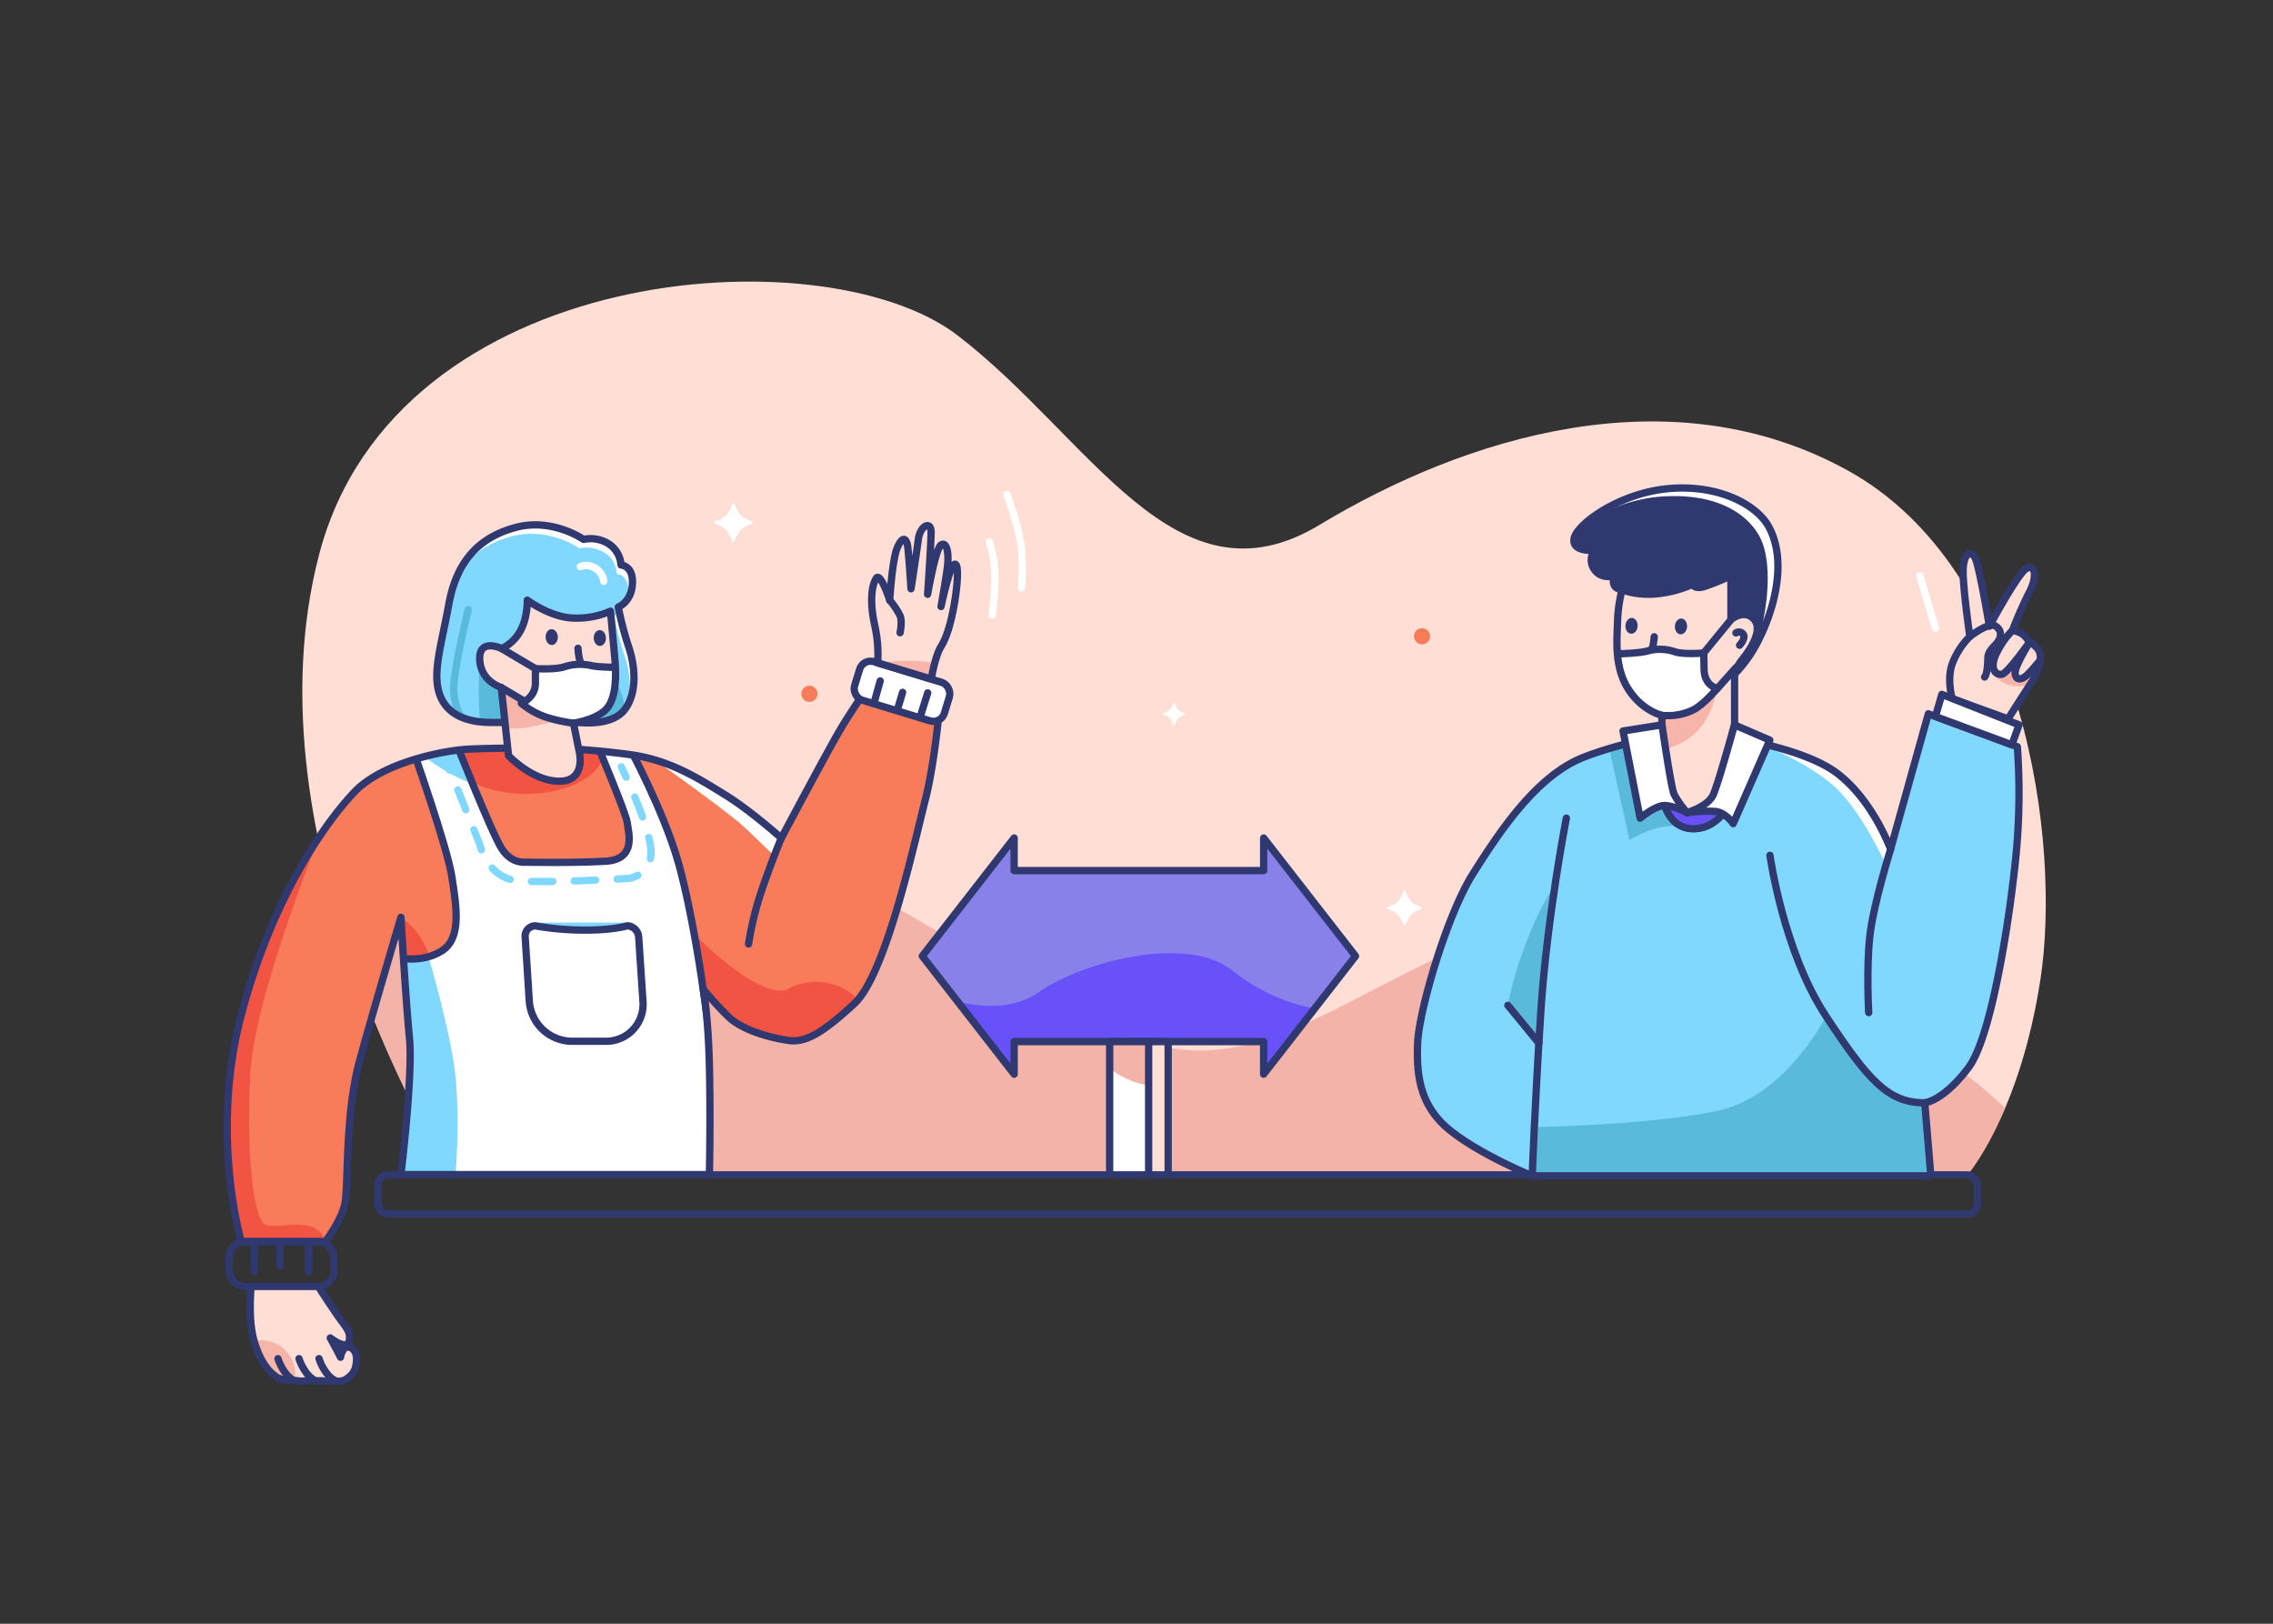 <svg id="Covid_Medical_Illustration" data-name="Covid Medical Illustration" xmlns="http://www.w3.org/2000/svg" xmlns:xlink="http://www.w3.org/1999/xlink" viewBox="0 0 700 500"><rect x="0" y="0" width="700" height="500" fill="#333333" stroke="none"/><defs><style>.cls-1,.cls-5{fill:#feded5;}.cls-11,.cls-2{fill:#f87b5a;}.cls-2,.cls-3,.cls-34,.cls-4,.cls-5,.cls-6,.cls-7{stroke:#303870;}.cls-16,.cls-17,.cls-2,.cls-26,.cls-27,.cls-3,.cls-34,.cls-4,.cls-5,.cls-6,.cls-7{stroke-linecap:round;stroke-linejoin:round;stroke-width:2.25px;}.cls-14,.cls-3{fill:#fff;}.cls-4,.cls-8{fill:#80d8ff;}.cls-35,.cls-6{fill:#8981ea;}.cls-16,.cls-17,.cls-26,.cls-27,.cls-7{fill:none;}.cls-9{clip-path:url(#clip-path);}.cls-10{fill:#f4b3a8;}.cls-12{clip-path:url(#clip-path-2);}.cls-13{fill:#f25444;}.cls-15{clip-path:url(#clip-path-3);}.cls-16,.cls-17{stroke:#80d8ff;}.cls-17{stroke-dasharray:6.6 6.6;}.cls-18{clip-path:url(#clip-path-4);}.cls-19{clip-path:url(#clip-path-5);}.cls-20{clip-path:url(#clip-path-6);}.cls-21{fill:#f7b5a9;}.cls-22{clip-path:url(#clip-path-7);}.cls-23{clip-path:url(#clip-path-8);}.cls-24{clip-path:url(#clip-path-9);}.cls-25{fill:#5abadb;}.cls-26{stroke:#fff;}.cls-27{stroke:#5abadb;}.cls-28{clip-path:url(#clip-path-10);}.cls-29{fill:#303870;}.cls-30{clip-path:url(#clip-path-11);}.cls-31{clip-path:url(#clip-path-12);}.cls-32{clip-path:url(#clip-path-13);}.cls-33{clip-path:url(#clip-path-14);}.cls-34,.cls-37{fill:#6851f9;}.cls-36{clip-path:url(#clip-path-15);}.cls-38{clip-path:url(#clip-path-16);}</style><clipPath id="clip-path"><path class="cls-1" d="M138.88,361.78S74.68,260.33,98.34,170.52s155.39-98.81,196.51-67.28,67,85.23,111.51,58.39,107.93-47,162.74-16.72,65.67,114.88,59.3,156.55-22.51,60.32-22.51,60.32Z"/></clipPath><clipPath id="clip-path-2"><path class="cls-2" d="M168.67,230.29a237.17,237.17,0,0,1,26.6,2.26c11.56,1.87,19.79,7.11,28.22,12.32,7.72,4.77,17.13,13.2,17.13,13.2s12.76-24,17.27-31.91,12.38-18.77,12.38-18.77l19.53,5.31s-1.51,20.6-4.88,33.74-12.07,53.62-21.83,62.63-15,12.07-20.22,11.32-14.27-3-18.77-7.51a110.89,110.89,0,0,1-7.51-8.25s1.5,7.5,1.88,23.65,0,33.41,0,33.41h-95s3.75-30.79,2.63-42.05-2.63-37.16-2.63-37.16-8.26,27.78-12.77,44.29-3.37,38.67-4.5,43.93-6,11.64-6,11.64H74.31s-9.76-33,0-69.83,26.28-59.69,34.91-68.7,27.41-12.77,35.29-13.14S168.67,230.29,168.67,230.29Z"/></clipPath><clipPath id="clip-path-3"><path class="cls-3" d="M126.77,229.73s11,31,12.39,40.26,3.1,18.87-3.1,22.81-13.79,2.06-13.79,2.06L120,364.6l105,.56-8.45-60.53s-3.1-22.81-7.6-38.86-15.49-36.32-15.49-36.32l-9.85-.85s9.29,22,9.57,24.78,3.1,11.26-6.76,11.83-24.77.28-24.77.28-3.95.56-7-3.94-14.93-34.64-14.93-34.64Z"/></clipPath><clipPath id="clip-path-4"><rect class="cls-3" x="263.33" y="206.67" width="28.91" height="12.39" rx="3.53" transform="translate(74.27 -71.84) rotate(16.98)"/></clipPath><clipPath id="clip-path-5"><rect class="cls-7" x="70.59" y="382.34" width="32.25" height="13.8" rx="4.84"/></clipPath><clipPath id="clip-path-6"><path class="cls-5" d="M270.3,204.11a41.31,41.31,0,0,0-1-11.92c-1.51-7.13-.82-12,.53-14.08s4.16,6.71,4.16,6.71.75-12.15,2.25-15.91,3-3.75,3.38,0,.94,12.39.94,12.39,1.69-10.89,2.25-15.2,3.94-5.82,3.94-2.25S285.67,183,285.67,183s2.44-14.07,4.13-15.19,2.62,2.25,1.87,7.51-1.87,11.45-1.87,11.45,2.62-12.39,4.13-13,.93,6.57,0,12-2.26,10.32-4.13,13.32-3,10-3,10Z"/></clipPath><clipPath id="clip-path-7"><path class="cls-5" d="M77.36,396.13s-1.13,10.28,1,17.18,4.93,9.43,6.76,10.7,6.2,1.12,6.2,1.12a9.31,9.31,0,0,0,3.23,0c2.12-.29,2.82.12,2.82.12a13.43,13.43,0,0,1,2.67,0,15.22,15.22,0,0,0,2.82,0s2.53.44,3.94-.69,2.82-2,3-5.77-2.68-4.51-3.66-3.66a5.36,5.36,0,0,0-1.27,2.81s-.84-1.69-2-3.8L101.71,412s5.07,3.94,5.78,1-1-4.23-3.81-8.31S98,396.13,98,396.13Z"/></clipPath><clipPath id="clip-path-8"><path class="cls-3" d="M190.41,186.93s4.08-1.55,4.36-7.18-3.52-5.77-3.52-5.77a8.37,8.37,0,0,0-4.22-6.76,10.43,10.43,0,0,0-7.32-1.12s-9.58-6.76-21-3.66S140.57,173,138.18,186.23s-5.49,22.1-2.26,28.86,11.38,7.38,15.46,7.38h27s9.6,1.21,13.68-3.58,3.81-12.95,1.55-19.71A97.48,97.48,0,0,1,190.41,186.93Z"/></clipPath><clipPath id="clip-path-9"><path class="cls-8" d="M189.14,189.68s4.08-1.55,4.36-7.18-3.52-5.77-3.52-5.77-.14-4.65-4.22-6.76a10.43,10.43,0,0,0-7.32-1.12s-9.57-6.76-21-3.66S139.3,175.74,136.91,189s-5.49,22.1-2.25,28.86,12.53,9.29,16.61,9.29h27s8.44-.71,12.53-5.49,3.8-12.95,1.55-19.71A96.61,96.61,0,0,1,189.14,189.68Z"/></clipPath><clipPath id="clip-path-10"><path class="cls-5" d="M162.39,184.82s7,5.21,13.94,5.49A26,26,0,0,0,188,188.2s1,10.42,1.41,15.49.28,12-3.1,15.06-9.71,3.94-9.71,3.94l1.83,9s2.11,8.87-6.2,8.87-15.62-7.88-15.62-7.88l-2.25-21s-6.34-1.83-6.62-8.59,6.76-3.38,6.76-3.38a12.72,12.72,0,0,0,5.77-5.49C162.53,190.17,162.39,184.82,162.39,184.82Z"/></clipPath><clipPath id="clip-path-11"><path class="cls-3" d="M499.56,181.54s-2.4,0-2.68-2.11,1.34-2.39,1.34-2.39-4.72,1.83-7.11-1.55a4.83,4.83,0,0,1,0-6.05s-7.18.7-6.33-3.66,13.93-14.08,29.42-15.35,27,5.22,30.55,11.83c5.75,10.66,1.64,25.63-3.57,35.62a41.48,41.48,0,0,1-7,9.71H505.47Z"/></clipPath><clipPath id="clip-path-12"><path class="cls-4" d="M522.55,226c-6.19,0-20.08,1.5-34.72,7.13s-26.1,23.09-34.17,35.85S437,311.06,436.58,321.2s.75,19.52,10.14,27,25.15,13.89,25.15,13.89H594.63l-1.88-22.53s5.64-.37,13.52-10.88,13.89-54.44,15-70.21a201,201,0,0,0,0-28.53l-27.41-10.13-11.64,41.67s-5.25-14.64-16.09-23.09c-7.89-6.15-22.2-9.2-29.33-10.7A90.84,90.84,0,0,0,522.55,226Z"/></clipPath><clipPath id="clip-path-13"><path class="cls-5" d="M499.56,181.54s3.24,1.69,9.57,1.41a36.42,36.42,0,0,0,12.11-3s.56,1.55,3.52.71a77,77,0,0,0,8.3-3.38v13.51s4.23-3.51,7.18,0-1.83,10-3.66,12.25a13,13,0,0,0-2.39,4.51v36.32s-3.8,11.26-12.67,11.26-9.71-11-9.71-11V220.26s-6.06-1.27-10.42-8.17-3.38-15.48-3.24-20.83A42.83,42.83,0,0,1,499.56,181.54Z"/></clipPath><clipPath id="clip-path-14"><path class="cls-5" d="M601.2,215.14s-1.69-5.82,0-10.7a23.92,23.92,0,0,1,5.44-8.44s-2.25-15.58-2.06-20.65,2.25-5.82,3.57-3.76,4.5,21.24,4.5,21.24,8.64-16,11.26-17.67,3.83,1.86,1,7.3a126.41,126.41,0,0,0-5.14,11.66,7.68,7.68,0,0,1,2.82,1,5.9,5.9,0,0,1,2,2.08c.31.54,1,.74,1.44,1.12a10.89,10.89,0,0,1,1.49,1.45c2,2.44.1,7.32-2,10.51s-7.13,11.08-7.13,11.08Z"/></clipPath><clipPath id="clip-path-15"><polygon class="cls-6" points="417.45 294.41 389.16 258.05 389.16 268.08 312.32 268.08 312.32 258.05 284.03 294.41 312.32 330.77 312.32 320.74 389.16 320.74 389.16 330.77 417.45 294.41"/></clipPath><clipPath id="clip-path-16"><rect class="cls-3" x="341.73" y="320.74" width="12.01" height="41.04"/></clipPath></defs><g id="Keep_distance" data-name="Keep distance"><path class="cls-1" d="M138.88,361.78S74.68,260.33,98.34,170.52s155.39-98.81,196.51-67.28,67,85.23,111.51,58.39,107.93-47,162.74-16.72,65.67,114.88,59.3,156.55-22.51,60.32-22.51,60.32Z"/><g class="cls-9"><path class="cls-10" d="M70.59,295.78S160.81,236.1,223.91,256,331.11,323.75,370,323.51,448.49,277.32,498,283.94,637,335.46,640.34,381,630,435.88,630,435.88H70.59Z"/></g><path class="cls-11" d="M168.67,230.29a237.17,237.17,0,0,1,26.6,2.26c11.56,1.87,19.79,7.11,28.22,12.32,7.72,4.77,17.13,13.2,17.13,13.2s12.76-24,17.27-31.91,12.38-18.77,12.38-18.77l19.53,5.31s-1.51,20.6-4.88,33.74-12.07,53.62-21.83,62.63-15,12.07-20.22,11.32-14.27-3-18.77-7.51a110.89,110.89,0,0,1-7.51-8.25s1.5,7.5,1.88,23.65,0,33.41,0,33.41h-95s3.75-30.79,2.63-42.05-2.63-37.16-2.63-37.16-8.26,27.78-12.77,44.29-3.37,38.67-4.5,43.93-6,11.64-6,11.64H74.31s-9.76-33,0-69.83,26.28-59.69,34.91-68.7,27.41-12.77,35.29-13.14S168.67,230.29,168.67,230.29Z"/><g class="cls-12"><path class="cls-13" d="M214,287.81s19,19.56,28.16,17,3,21,3,21L219.59,315.1Z"/><path class="cls-14" d="M198.29,231.63s25.62,18,31.25,23.37,8.9,8.52,8.9,8.52l4.39-9.6S207.58,233.89,198.29,231.63Z"/><path class="cls-13" d="M123.49,282.48a22.45,22.45,0,0,1,9.48,15.6c1.4,10.7-11.59,24.25-11.59,24.25Z"/><ellipse class="cls-13" cx="161.96" cy="231.16" rx="24.05" ry="13.32"/><path class="cls-14" d="M126.77,229.73s11,31,12.39,40.26,3.1,18.87-3.1,22.81-13.79,2.06-13.79,2.06L120,364.6l105,.56-8.45-60.53s-3.1-22.81-7.6-38.86-15.49-36.32-15.49-36.32l-9.85-.85s9.29,22,9.57,24.78,3.1,11.26-6.76,11.83-24.77.28-24.77.28-3.95.56-7-3.94-14.93-34.64-14.93-34.64Z"/><g class="cls-15"><path class="cls-8" d="M131,291.32s6,19.53,8.63,35.29.38,39.05.38,39.05H116.36s5.26-50.8,5.58-60.8,0-12.41,0-12.41Z"/><path class="cls-8" d="M126.77,229.73s11.56,10.83,23.37,12.79-2.4-15.82-2.4-15.82l-21,3"/></g><path class="cls-7" d="M126.77,229.73s11,31,12.39,40.26,3.1,18.87-3.1,22.81-13.79,2.06-13.79,2.06L120,364.6l105,.56-8.45-60.53s-3.1-22.81-7.6-38.86-15.49-36.32-15.49-36.32l-9.85-.85s9.29,22,9.57,24.78,3.1,11.26-6.76,11.83-24.77.28-24.77.28-3.95.56-7-3.94-14.93-34.64-14.93-34.64Z"/><path class="cls-7" d="M240.62,258.07s-3.28,7.75-6.57,17.7a99.06,99.06,0,0,0-3.52,14.9"/><ellipse class="cls-13" cx="251.31" cy="318.49" rx="17.18" ry="16.19"/><path class="cls-13" d="M100.59,251.93s-22.28,54-23.53,78.81,1,43.93,4.38,46.18,16.14-3.54,18.77,5.42-29.62,4.84-29.62,4.84-16.74-30-6-68.26S100.59,251.93,100.59,251.93Z"/><rect class="cls-8" x="163.69" y="284.08" width="31.23" height="17.95"/><path class="cls-3" d="M186.61,320.64H176a13.27,13.27,0,0,1-13-12.38l-1.27-19.73a3.15,3.15,0,0,1,3.16-3.43,87.25,87.25,0,0,0,15.77,1.3c8.27,0,12.44-1.3,12.44-1.3a3.67,3.67,0,0,1,3.59,3.43L198,308.26A11.37,11.37,0,0,1,186.61,320.64Z"/><line class="cls-16" x1="137.19" y1="233.89" x2="138.5" y2="237.13"/><path class="cls-17" d="M141,243.26l6.77,16.81s2.12,10.7,12.54,11.26,33.5-.84,33.5-.84,7.7-1.22,6.57-9.67c-.67-5.09-3.81-13-6.19-18.5"/><path class="cls-16" d="M192.82,239.31c-.88-1.95-1.48-3.17-1.48-3.17"/></g><path class="cls-7" d="M168.67,230.29a237.17,237.17,0,0,1,26.6,2.26c11.56,1.87,19.79,7.11,28.22,12.32,7.72,4.77,17.13,13.2,17.13,13.2s12.76-24,17.27-31.91,12.38-18.77,12.38-18.77l19.53,5.31s-1.51,20.6-4.88,33.74-12.07,53.62-21.83,62.63-15,12.07-20.22,11.32-14.27-3-18.77-7.51a110.89,110.89,0,0,1-7.51-8.25s1.5,7.5,1.88,23.65,0,33.41,0,33.41h-95s3.75-30.79,2.63-42.05-2.63-37.16-2.63-37.16-8.26,27.78-12.77,44.29-3.37,38.67-4.5,43.93-6,11.64-6,11.64H74.31s-9.76-33,0-69.83,26.28-59.69,34.91-68.7,27.41-12.77,35.29-13.14S168.67,230.29,168.67,230.29Z"/><rect class="cls-14" x="263.33" y="206.67" width="28.91" height="12.39" rx="3.53" transform="translate(74.27 -71.84) rotate(16.98)"/><g class="cls-18"><line class="cls-3" x1="271.07" y1="209.67" x2="269.11" y2="216.69"/><line class="cls-3" x1="277.97" y1="213.19" x2="276.26" y2="218.88"/><line class="cls-3" x1="285.7" y1="213.36" x2="283.29" y2="221.03"/></g><rect class="cls-7" x="263.33" y="206.67" width="28.91" height="12.39" rx="3.53" transform="translate(74.27 -71.84) rotate(16.98)"/><g class="cls-19"><line class="cls-7" x1="78.34" y1="382.34" x2="78.34" y2="391.56"/><line class="cls-7" x1="95.09" y1="382.34" x2="95.09" y2="391.56"/><line class="cls-7" x1="86.22" y1="382.34" x2="86.22" y2="389.87"/></g><rect class="cls-7" x="70.59" y="382.34" width="32.25" height="13.8" rx="4.84"/><path class="cls-1" d="M270.3,204.11a41.31,41.31,0,0,0-1-11.92c-1.51-7.13-.82-12,.53-14.08s4.16,6.71,4.16,6.71.75-12.15,2.25-15.91,3-3.75,3.38,0,.94,12.39.94,12.39,1.69-10.89,2.25-15.2,3.94-5.82,3.94-2.25S285.67,183,285.67,183s2.44-14.07,4.13-15.19,2.62,2.25,1.87,7.51-1.87,11.45-1.87,11.45,2.62-12.39,4.13-13,.93,6.57,0,12-2.26,10.32-4.13,13.32-3,10-3,10Z"/><g class="cls-20"><path class="cls-5" d="M274,184.82a24.38,24.38,0,0,1,3.19,4.77c.75,1.87,0,5.25,0,5.25"/><path class="cls-21" d="M270.3,204.11s12-1.76,18.56.49-1.5,10.33-1.5,10.33l-18.87-5.79,1.81-5"/></g><path class="cls-7" d="M270.3,204.11a41.31,41.31,0,0,0-1-11.92c-1.51-7.13-.82-12,.53-14.08s4.16,6.71,4.16,6.71.75-12.15,2.25-15.91,3-3.75,3.38,0,.94,12.39.94,12.39,1.69-10.89,2.25-15.2,3.94-5.82,3.94-2.25S285.67,183,285.67,183s2.44-14.07,4.13-15.19,2.62,2.25,1.87,7.51-1.87,11.45-1.87,11.45,2.62-12.39,4.13-13,.93,6.57,0,12-2.26,10.32-4.13,13.32-3,10-3,10Z"/><path class="cls-1" d="M77.36,396.13s-1.13,10.28,1,17.18,4.93,9.43,6.76,10.7,6.2,1.12,6.2,1.12a9.31,9.31,0,0,0,3.23,0c2.12-.29,2.82.12,2.82.12a13.43,13.43,0,0,1,2.67,0,15.22,15.22,0,0,0,2.82,0s2.53.44,3.94-.69,2.82-2,3-5.77-2.68-4.51-3.66-3.66a5.36,5.36,0,0,0-1.27,2.81s-.84-1.69-2-3.8L101.71,412s5.07,3.94,5.78,1-1-4.23-3.81-8.31S98,396.13,98,396.13Z"/><g class="cls-22"><circle class="cls-21" cx="80.44" cy="423.15" r="10.47"/><path class="cls-7" d="M85.6,418.37s1.69,5.59,5.58,7"/><path class="cls-7" d="M92.08,418.37s1.69,5.59,5.58,7"/><path class="cls-7" d="M98.24,418.37s1.69,5.59,5.57,7"/></g><path class="cls-7" d="M77.36,396.13s-1.13,10.28,1,17.18,4.93,9.43,6.76,10.7,6.2,1.12,6.2,1.12a9.31,9.31,0,0,0,3.23,0c2.12-.29,2.82.12,2.82.12a13.43,13.43,0,0,1,2.67,0,15.22,15.22,0,0,0,2.82,0s2.53.44,3.94-.69,2.82-2,3-5.77-2.68-4.51-3.66-3.66a5.36,5.36,0,0,0-1.27,2.81s-.84-1.69-2-3.8L101.71,412s5.07,3.94,5.78,1-1-4.23-3.81-8.31S98,396.13,98,396.13Z"/><path class="cls-14" d="M190.41,186.93s4.08-1.55,4.36-7.18-3.52-5.77-3.52-5.77a8.37,8.37,0,0,0-4.22-6.76,10.43,10.43,0,0,0-7.32-1.12s-9.58-6.76-21-3.66S140.57,173,138.18,186.23s-5.49,22.1-2.26,28.86,11.38,7.38,15.46,7.38h27s9.6,1.21,13.68-3.58,3.81-12.95,1.55-19.71A97.48,97.48,0,0,1,190.41,186.93Z"/><g class="cls-23"><path class="cls-7" d="M190.41,186.93a20.05,20.05,0,0,1-5.54,2.4"/><path class="cls-8" d="M189.14,189.68s4.08-1.55,4.36-7.18-3.52-5.77-3.52-5.77-.14-4.65-4.22-6.76a10.43,10.43,0,0,0-7.32-1.12s-9.57-6.76-21-3.66S139.3,175.74,136.91,189s-5.49,22.1-2.25,28.86,12.53,9.29,16.61,9.29h27s8.44-.71,12.53-5.49,3.8-12.95,1.55-19.71A96.61,96.61,0,0,1,189.14,189.68Z"/><g class="cls-24"><path class="cls-8" d="M189.14,189.68a19.92,19.92,0,0,1-5.53,2.4"/></g><path class="cls-25" d="M147.75,203.12s-1.41,21,1.83,25,32.83,3.07,38,.83,7-13.5,1.12-19.83-33.79-8.17-41-6"/><path class="cls-26" d="M178.72,174.48a5.1,5.1,0,0,1,4.93.7C186,177,185.9,179,185.9,179"/><path class="cls-27" d="M144.23,187.71s-4.79,19.28-4.51,25a18,18,0,0,0,3.1,9.36"/></g><path class="cls-7" d="M190.41,186.93s4.08-1.55,4.36-7.18-3.52-5.77-3.52-5.77a8.37,8.37,0,0,0-4.22-6.76,10.43,10.43,0,0,0-7.32-1.12s-9.58-6.76-21-3.66S140.57,173,138.18,186.23s-5.49,22.1-2.26,28.86,11.38,7.38,15.46,7.38h27s9.6,1.21,13.68-3.58,3.81-12.95,1.55-19.71A97.48,97.48,0,0,1,190.41,186.93Z"/><path class="cls-1" d="M162.39,184.82s7,5.21,13.94,5.49A26,26,0,0,0,188,188.2s1,10.42,1.41,15.49.28,12-3.1,15.06-9.71,3.94-9.71,3.94l1.83,9s2.11,8.87-6.2,8.87-15.62-7.88-15.62-7.88l-2.25-21s-6.34-1.83-6.62-8.59,6.76-3.38,6.76-3.38a12.72,12.72,0,0,0,5.77-5.49C162.53,190.17,162.39,184.82,162.39,184.82Z"/><g class="cls-28"><path class="cls-7" d="M178,199.62s.19,4.84,1.72,5.7,1.71,3.33,0,3.92"/><ellipse class="cls-29" cx="184.72" cy="196.47" rx="1.88" ry="2.44" transform="translate(-6.21 6.03) rotate(-1.84)"/><ellipse class="cls-29" cx="169.91" cy="196.18" rx="1.88" ry="2.44" transform="translate(-6.21 5.56) rotate(-1.84)"/><path class="cls-21" d="M152.68,223.61a24.8,24.8,0,0,0,11.12.14c6.61-1.27,8.44-2.39,8.44-2.39L152.56,210.9Z"/><path class="cls-3" d="M164.9,205.89s6.08.38,8.89-.56a15.71,15.71,0,0,1,8.26-.38c2.25.57,9.2.57,9.2.57s1.79,6.36-1.66,11.82-13,5.35-13,5.35a47.62,47.62,0,0,1-8.45-1.86,24,24,0,0,1-7.6-4.27s4.34-1.66,4.34-6.16Z"/><line class="cls-7" x1="154.51" y1="199.74" x2="164.9" y2="205.89"/><line class="cls-7" x1="154.37" y1="211.71" x2="161.03" y2="215.65"/></g><path class="cls-7" d="M162.39,184.82s7,5.21,13.94,5.49A26,26,0,0,0,188,188.2s1,10.42,1.41,15.49.28,12-3.1,15.06-9.71,3.94-9.71,3.94l1.83,9s2.11,8.87-6.2,8.87-15.62-7.88-15.62-7.88l-2.25-21s-6.34-1.83-6.62-8.59,6.76-3.38,6.76-3.38a12.72,12.72,0,0,0,5.77-5.49C162.53,190.17,162.39,184.82,162.39,184.82Z"/><path class="cls-26" d="M304.72,166.9a38.7,38.7,0,0,1,1.69,12c-.28,6-.83,10.5-.83,10.5"/><path class="cls-26" d="M310.07,152.27s3.94,10.42,4.5,16.89a68.18,68.18,0,0,1,0,11.83"/><rect class="cls-7" x="116.36" y="361.78" width="492.56" height="12.01" rx="3.03"/><path class="cls-14" d="M499.56,181.54s-2.4,0-2.68-2.11,1.34-2.39,1.34-2.39-4.72,1.83-7.11-1.55a4.83,4.83,0,0,1,0-6.05s-7.18.7-6.33-3.66,13.93-14.08,29.42-15.35,27,5.22,30.55,11.83c5.75,10.66,1.64,25.63-3.57,35.62a41.48,41.48,0,0,1-7,9.71H505.47Z"/><g class="cls-30"><path class="cls-29" d="M496.43,184.08s-2.39,0-2.68-2.11,1.34-2.4,1.34-2.4S490.38,181.4,488,178a4.83,4.83,0,0,1,0-6.05s-7.18.7-6.33-3.66,13.93-14.08,29.42-15.34,25.93,3.89,30.55,11.82c5.91,10.15.84,32.24-1.69,35.76s-7.46,9.57-7.46,9.57H502.34Z"/></g><path class="cls-7" d="M499.56,181.54s-2.4,0-2.68-2.11,1.34-2.39,1.34-2.39-4.72,1.83-7.11-1.55a4.83,4.83,0,0,1,0-6.05s-7.18.7-6.33-3.66,13.93-14.08,29.42-15.35,27,5.22,30.55,11.83c5.75,10.66,1.64,25.63-3.57,35.62a41.48,41.48,0,0,1-7,9.71H505.47Z"/><path class="cls-8" d="M522.55,226c-6.19,0-20.08,1.5-34.72,7.13s-26.1,23.09-34.17,35.85S437,311.06,436.58,321.2s.75,19.52,10.14,27,25.15,13.89,25.15,13.89H594.63l-1.88-22.53s5.64-.37,13.52-10.88,13.89-54.44,15-70.21a201,201,0,0,0,0-28.53l-27.41-10.13-11.64,41.67s-5.25-14.64-16.09-23.09c-7.89-6.15-22.2-9.2-29.33-10.7A90.84,90.84,0,0,0,522.55,226Z"/><g class="cls-31"><path class="cls-25" d="M473.92,321.21s-1.3,19.88.58-9.4,4.39-39.25,4.39-39.25-5.89,7.48-11.81,26c-1.44,4.49-2.72,11-2.72,11Z"/><path class="cls-25" d="M562.35,312.94S550,337.5,529.15,342s-56.9,5.07-56.9,5.07l-1.13,20.72H594.63l-1.88-28.2s-9,.73-17.37-8.79A168.75,168.75,0,0,1,562.35,312.94Z"/><path class="cls-14" d="M541.18,228.67s15.11,5.64,23.87,13.61c8.29,7.55,15.6,23.7,15.6,23.7L584,255.17s-9.56-18.75-16-22.13S541.18,228.67,541.18,228.67Z"/><path class="cls-7" d="M482.38,251.93s-6,30.6-7.88,59.88-2.63,50.31-2.63,50.31"/><path class="cls-7" d="M582.24,261.51s-5.25,16.76-6.38,26.58-.37,23.72-.37,23.72"/><line class="cls-7" x1="464.36" y1="309.56" x2="473.92" y2="321.21"/><path class="cls-7" d="M545.08,263.38s4.13,29.66,17.27,49.56,19.14,26.65,30.4,26.65"/><path class="cls-25" d="M495.33,229.34l6.48,29.32a39.4,39.4,0,0,1,7.9-3.49,18.55,18.55,0,0,1,9.86-.2l-7.76-31.76Z"/></g><path class="cls-7" d="M522.55,226c-6.19,0-20.08,1.5-34.72,7.13s-26.1,23.09-34.17,35.85S437,311.06,436.58,321.2s.75,19.52,10.14,27,25.15,13.89,25.15,13.89H594.63l-1.88-22.53s5.64-.37,13.52-10.88,13.89-54.44,15-70.21a201,201,0,0,0,0-28.53l-27.41-10.13-11.64,41.67s-5.25-14.64-16.09-23.09c-7.89-6.15-22.2-9.2-29.33-10.7A90.84,90.84,0,0,0,522.55,226Z"/><path class="cls-1" d="M499.56,181.54s3.24,1.69,9.57,1.41a36.42,36.42,0,0,0,12.11-3s.56,1.55,3.52.71a77,77,0,0,0,8.3-3.38v13.51s4.23-3.51,7.18,0-1.83,10-3.66,12.25a13,13,0,0,0-2.39,4.51v36.32s-3.8,11.26-12.67,11.26-9.71-11-9.71-11V220.26s-6.06-1.27-10.42-8.17-3.38-15.48-3.24-20.83A42.83,42.83,0,0,1,499.56,181.54Z"/><g class="cls-32"><path class="cls-21" d="M511.81,220.26a15.29,15.29,0,0,0,8.58-1.58,36.42,36.42,0,0,0,8.17-6.19s-.71,9.09-8.17,14.64c-5.73,4.26-13.23,4.64-13.23,4.64l4.65-11.51"/><path class="cls-7" d="M509.45,196.08s-.34,4.83-1.9,5.64-1.82,3.28-.08,3.93"/><ellipse class="cls-29" cx="502.45" cy="192.72" rx="2.44" ry="1.88" transform="translate(277.88 681.76) rotate(-86.32)"/><ellipse class="cls-29" cx="517.69" cy="192.9" rx="2.44" ry="1.88" transform="translate(291.95 697.14) rotate(-86.32)"/><path class="cls-3" d="M524.69,201.07s-6.13.59-9-.4a14.19,14.19,0,0,0-8.36-.2c-2.25.69-9.27.88-9.27.88s-1.62,7.23,2,13.31,13.27,5.7,13.27,5.7a17.55,17.55,0,0,0,8.44-1.93c3.26-1.87,7.09-6.44,7.09-6.44s-3.93-.74-4.07-5.83Z"/><line class="cls-7" x1="524.69" y1="201.07" x2="533.06" y2="190.83"/><line class="cls-7" x1="528.89" y1="211.99" x2="534.61" y2="205.59"/><path class="cls-7" d="M534.61,194.89a1.66,1.66,0,0,1,2.25.42c.85,1.27-1.12,3.38-1.12,3.38"/></g><path class="cls-7" d="M499.56,181.54s3.24,1.69,9.57,1.41a36.42,36.42,0,0,0,12.11-3s.56,1.55,3.52.71a77,77,0,0,0,8.3-3.38v13.51s4.23-3.51,7.18,0-1.83,10-3.66,12.25a13,13,0,0,0-2.39,4.51v36.32s-3.8,11.26-12.67,11.26-9.71-11-9.71-11V220.26s-6.06-1.27-10.42-8.17-3.38-15.48-3.24-20.83A42.83,42.83,0,0,1,499.56,181.54Z"/><path class="cls-1" d="M601.2,215.14s-1.69-5.82,0-10.7a23.92,23.92,0,0,1,5.44-8.44s-2.25-15.58-2.06-20.65,2.25-5.82,3.57-3.76,4.5,21.24,4.5,21.24,8.64-16,11.26-17.67,3.83,1.86,1,7.3a126.41,126.41,0,0,0-5.14,11.66,7.68,7.68,0,0,1,2.82,1,5.9,5.9,0,0,1,2,2.08c.31.54,1,.74,1.44,1.12a10.89,10.89,0,0,1,1.49,1.45c2,2.44.1,7.32-2,10.51s-7.13,11.08-7.13,11.08Z"/><g class="cls-33"><path class="cls-21" d="M614.43,208.26a9.91,9.91,0,0,0,5.73,3c3.94.75,8.54-2.44,8.92-2.82s.09-.43-1.22-5.13-9.2-6.1-9.2-6.1Z"/><path class="cls-5" d="M606.64,196s5.78-4.51,7.79-3.29c2.41,1.46,2,3.94,0,5.91s-2.25,3.09-2.25,4.22-.14,4.79-1,5.63"/><path class="cls-5" d="M619.78,194.12a26.13,26.13,0,0,0-5.26,7.72c-1.78,4.34.18,6.11,2,5.79s9-10.6,9-10.6-5.26,8.18-4.93,10.44,2.12,1.77,3.59.48a51.55,51.55,0,0,0,4.24-4.83"/></g><path class="cls-7" d="M601.2,215.14s-1.69-5.82,0-10.7a23.92,23.92,0,0,1,5.44-8.44s-2.25-15.58-2.06-20.65,2.25-5.82,3.57-3.76,4.5,21.24,4.5,21.24,8.64-16,11.26-17.67,3.83,1.86,1,7.3a126.41,126.41,0,0,0-5.14,11.66,7.68,7.68,0,0,1,2.82,1,5.9,5.9,0,0,1,2,2.08c.31.54,1,.74,1.44,1.12a10.89,10.89,0,0,1,1.49,1.45c2,2.44.1,7.32-2,10.51s-7.13,11.08-7.13,11.08Z"/><polygon class="cls-3" points="596.04 220.64 598.01 213.83 621.79 223.21 619.57 229.34 596.04 220.64"/><path class="cls-34" d="M511.81,244.19s.84,11,9.71,11,12.19-10,12.19-10l-14.14,5.12Z"/><path class="cls-3" d="M499.84,225.09l12-1.88s2.73,19.15,3.73,21.4a30.21,30.21,0,0,0,4,5.63s-4-2.14-6.9-2.19-7.57,3.88-7.57,3.88Z"/><path class="cls-3" d="M519.57,250.24s6.36-1.87,8-5.44,6.57-21.59,6.57-21.59l10.89,4.7-11.27,25.71s-2.25-3.38-5.44-3.75A46.78,46.78,0,0,0,519.57,250.24Z"/><line class="cls-26" x1="591.25" y1="177.32" x2="596.04" y2="193.44"/><polygon class="cls-35" points="417.45 294.41 389.16 258.05 389.16 268.08 312.32 268.08 312.32 258.05 284.03 294.41 312.32 330.77 312.32 320.74 389.16 320.74 389.16 330.77 417.45 294.41"/><g class="cls-36"><path class="cls-37" d="M284,304.84s21.91,10.51,35.8.75,46.17-17.78,59.69-6.76,33.06,15.39,37.93,9,0,33.42,0,33.42H284Z"/></g><polygon class="cls-7" points="417.45 294.41 389.16 258.05 389.16 268.08 312.32 268.08 312.32 258.05 284.03 294.41 312.32 330.77 312.32 320.74 389.16 320.74 389.16 330.77 417.45 294.41"/><rect class="cls-5" x="347.74" y="320.74" width="12.01" height="41.04"/><rect class="cls-14" x="341.73" y="320.74" width="12.01" height="41.04"/><g class="cls-38"><path class="cls-10" d="M336.35,324.49s9.38,10.13,19.52,9.76,6.77-17.65,6.77-17.65H335.22Z"/></g><rect class="cls-7" x="341.73" y="320.74" width="12.01" height="41.04"/><path class="cls-14" d="M432.55,274.12a3.74,3.74,0,0,1,.24.4c.28.57.54,1.15.81,1.72a4.89,4.89,0,0,0,2.3,2.32c.58.28,1.17.54,1.76.83a1.5,1.5,0,0,1,.27.24,1.28,1.28,0,0,1-.29.28c-.58.29-1.17.55-1.75.84a4.82,4.82,0,0,0-2.29,2.32c-.28.59-.55,1.18-.83,1.76,0,.09-.16.2-.24.2s-.19-.11-.23-.2c-.29-.58-.56-1.17-.84-1.76a4.84,4.84,0,0,0-2.32-2.34l-1.72-.82a1.48,1.48,0,0,1-.29-.27,1.88,1.88,0,0,1,.3-.27c.59-.28,1.18-.54,1.76-.83a4.73,4.73,0,0,0,2.24-2.26c.28-.58.55-1.17.84-1.75A3,3,0,0,1,432.55,274.12Z"/><path class="cls-14" d="M361.58,216.32l.16.25c.17.37.34.74.52,1.11a3.12,3.12,0,0,0,1.48,1.5l1.14.53c.06,0,.11.11.17.16a1,1,0,0,1-.18.18l-1.14.54a3.15,3.15,0,0,0-1.47,1.5l-.54,1.14c0,.06-.1.13-.15.13a.21.21,0,0,1-.15-.13c-.19-.38-.36-.76-.54-1.14a3.23,3.23,0,0,0-1.5-1.51l-1.11-.53a.77.77,0,0,1-.19-.17.65.65,0,0,1,.2-.17c.37-.19.76-.36,1.13-.54a3.11,3.11,0,0,0,1.45-1.46c.18-.38.35-.76.54-1.13A1.23,1.23,0,0,1,361.58,216.32Z"/><path class="cls-14" d="M225.87,154.79a3.32,3.32,0,0,1,.27.43c.31.64.6,1.28.91,1.91a5.35,5.35,0,0,0,2.54,2.58c.65.32,1.31.61,1.95.92a1.58,1.58,0,0,1,.31.27c-.11.11-.19.25-.32.31-.64.32-1.3.62-1.95.93a5.39,5.39,0,0,0-2.54,2.58c-.31.65-.61,1.31-.92,2-.05.09-.17.22-.26.22s-.22-.12-.27-.22c-.32-.65-.61-1.3-.92-2a5.45,5.45,0,0,0-2.58-2.61l-1.91-.91a1.55,1.55,0,0,1-.33-.3,1.81,1.81,0,0,1,.34-.29c.65-.32,1.31-.61,2-.93a5.37,5.37,0,0,0,2.48-2.5c.31-.65.61-1.31.93-1.95A3.73,3.73,0,0,1,225.87,154.79Z"/><circle class="cls-11" cx="249.27" cy="213.64" r="2.49"/><circle class="cls-11" cx="437.93" cy="195.93" r="2.49"/></g></svg>